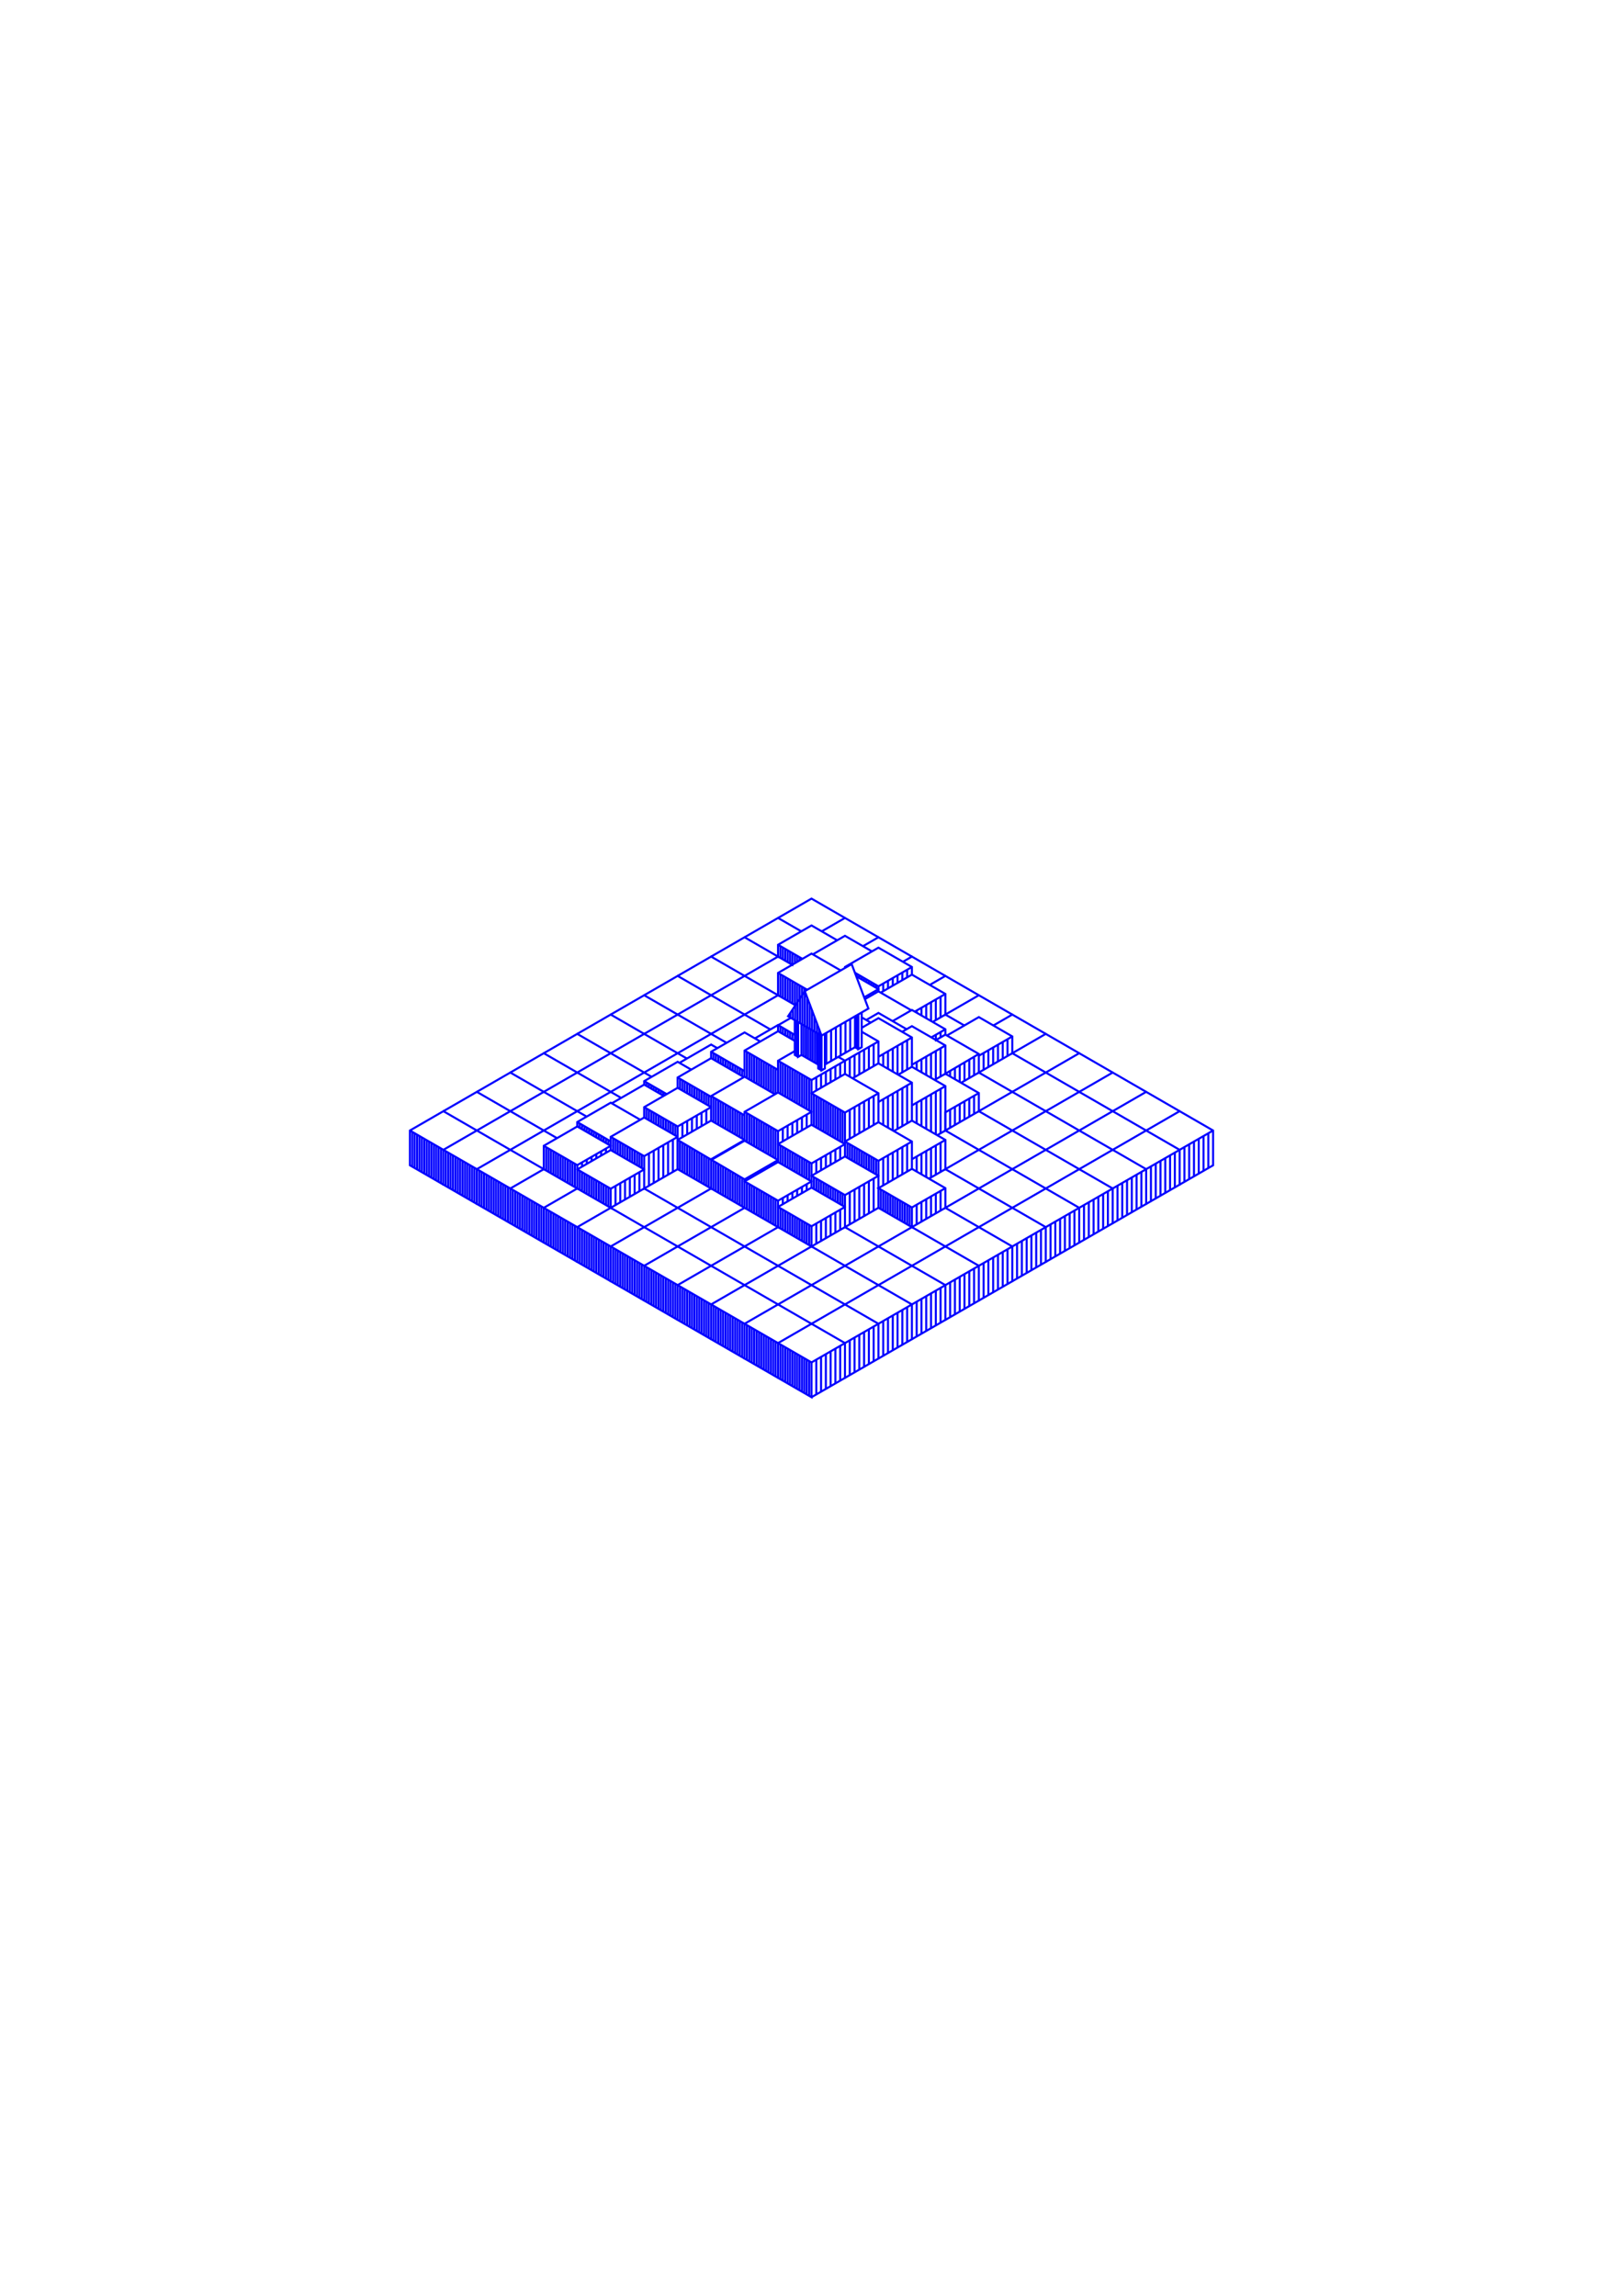 <?xml version="1.0" encoding="utf-8" ?>
<svg xmlns="http://www.w3.org/2000/svg" xmlns:cc="http://creativecommons.org/ns#" xmlns:dc="http://purl.org/dc/elements/1.1/" xmlns:ev="http://www.w3.org/2001/xml-events" xmlns:inkscape="http://www.inkscape.org/namespaces/inkscape" xmlns:rdf="http://www.w3.org/1999/02/22-rdf-syntax-ns#" xmlns:sodipodi="http://sodipodi.sourceforge.net/DTD/sodipodi-0.dtd" xmlns:xlink="http://www.w3.org/1999/xlink" baseProfile="tiny" height="29.7cm" version="1.2" viewBox="0 0 793.701 1122.52" width="21.0cm">
  <defs/>
  <g fill="none" id="layer2" inkscape:groupmode="layer" inkscape:label="2" stroke="#00f" style="display:inline">
    <polyline points="380.485,448.819 396.85,439.37 413.216,448.819"/>
    <line x1="410.878" x2="410.878" y1="450.169" y2="450.169"/>
    <polyline points="409.414,459.749 396.85,452.495 380.485,461.944 380.485,467.716 364.119,458.268 347.753,467.716"/>
    <line x1="351.26" x2="351.26" y1="469.741" y2="469.741"/>
    <line x1="354.767" x2="354.767" y1="471.766" y2="471.766"/>
    <line x1="358.274" x2="358.274" y1="473.791" y2="473.791"/>
    <line x1="359.443" x2="359.443" y1="474.466" y2="474.466"/>
    <line x1="362.95" x2="362.95" y1="476.49" y2="476.49"/>
    <line x1="361.781" x2="361.781" y1="478.515" y2="478.515"/>
    <line x1="366.457" x2="366.457" y1="478.515" y2="478.515"/>
    <line x1="367.626" x2="367.626" y1="479.19" y2="479.19"/>
    <line x1="371.133" x2="371.133" y1="481.215" y2="481.215"/>
    <line x1="372.302" x2="372.302" y1="481.89" y2="481.89"/>
    <line x1="379.316" x2="379.316" y1="485.939" y2="485.939"/>
    <line x1="381.654" x2="381.654" y1="487.289" y2="476.384"/>
    <line x1="380.485" x2="394.75" y1="475.709" y2="483.945"/>
    <line x1="394.512" x2="394.512" y1="483.808" y2="484.082"/>
    <line x1="393.343" x2="393.343" y1="484.973" y2="483.133"/>
    <line x1="392.174" x2="392.174" y1="482.458" y2="486.728"/>
    <line x1="392.408" x2="392.408" y1="486.377" y2="500.955"/>
    <polyline points="391.941,500.685 391.941,515.803 400.124,520.528"/>
    <line x1="399.578" x2="399.422" y1="520.213" y2="500.146"/>
    <line x1="398.253" x2="398.253" y1="497.041" y2="504.33"/>
    <line x1="398.487" x2="398.487" y1="504.465" y2="519.583"/>
    <line x1="397.396" x2="397.396" y1="518.953" y2="503.835"/>
    <line x1="397.084" x2="397.084" y1="503.655" y2="493.936"/>
    <line x1="395.915" x2="395.915" y1="490.832" y2="502.98"/>
    <line x1="396.305" x2="396.305" y1="503.205" y2="518.323"/>
    <line x1="395.214" x2="395.214" y1="517.693" y2="502.575"/>
    <line x1="394.746" x2="394.746" y1="502.305" y2="487.727"/>
    <line x1="391.239" x2="391.239" y1="488.132" y2="500.281"/>
    <polyline points="390.304,499.74 390.304,516.748 391.941,515.803"/>
    <line x1="393.032" x2="393.032" y1="516.433" y2="501.315"/>
    <polyline points="393.577,501.63 385.394,496.906 393.577,484.622 401.76,506.355 424.672,493.126 416.489,471.394 393.577,484.622 393.577,501.63 401.76,506.355 401.76,523.363 403.397,522.418 403.397,505.41"/>
    <line x1="404.098" x2="404.098" y1="505.005" y2="520.123"/>
    <line x1="403.397" x2="418.126" y1="520.528" y2="512.024"/>
    <line x1="418.944" x2="418.944" y1="512.496" y2="496.433"/>
    <polyline points="419.763,495.961 419.763,512.969 421.399,512.024 421.399,495.016"/>
    <line x1="421.399" x2="425.818" y1="497.441" y2="499.992"/>
    <polyline points="423.609,498.717 429.582,495.268 443.364,503.226"/>
    <polyline points="441.155,504.501 445.948,501.734 462.314,511.183 462.314,524.985 478.68,515.323"/>
    <line x1="478.68" x2="495.045" y1="516.202" y2="506.754"/>
    <line x1="492.707" x2="492.707" y1="508.103" y2="516.311"/>
    <line x1="490.369" x2="490.369" y1="517.66" y2="509.453"/>
    <line x1="488.031" x2="488.031" y1="510.803" y2="519.01"/>
    <line x1="485.693" x2="485.693" y1="520.36" y2="512.153"/>
    <line x1="483.356" x2="483.356" y1="513.503" y2="521.71"/>
    <line x1="481.017" x2="481.017" y1="523.06" y2="514.852"/>
    <line x1="476.342" x2="476.342" y1="516.673" y2="525.759"/>
    <line x1="474.004" x2="474.004" y1="527.109" y2="518.023"/>
    <line x1="471.666" x2="471.666" y1="519.373" y2="528.459"/>
    <polyline points="469.998,529.422 478.68,524.409 495.045,533.858 478.68,524.409"/>
    <line x1="485.693" x2="485.693" y1="528.459" y2="528.459"/>
    <polyline points="478.68,534.434 462.314,543.882 462.314,552.756"/>
    <line x1="464.652" x2="464.652" y1="551.406" y2="542.533"/>
    <line x1="466.99" x2="466.99" y1="541.183" y2="550.056"/>
    <line x1="469.328" x2="469.328" y1="548.706" y2="539.833"/>
    <line x1="471.666" x2="471.666" y1="538.483" y2="547.357"/>
    <line x1="474.004" x2="474.004" y1="546.007" y2="537.133"/>
    <line x1="476.342" x2="476.342" y1="535.783" y2="544.657"/>
    <polyline points="478.68,543.307 495.045,552.756 478.68,543.307 462.314,552.756 462.314,531.042 445.948,521.593 439.22,525.478"/>
    <line x1="438.934" x2="438.934" y1="525.313" y2="511.317"/>
    <line x1="436.596" x2="436.596" y1="512.667" y2="523.963"/>
    <line x1="434.258" x2="434.258" y1="522.613" y2="514.017"/>
    <line x1="431.92" x2="431.92" y1="515.367" y2="521.263"/>
    <polyline points="429.582,519.913 429.582,509.189 421.399,504.465"/>
    <polyline points="421.399,502.544 429.582,497.819 445.948,507.268 445.948,521.593"/>
    <line x1="445.948" x2="462.314" y1="520.632" y2="511.183"/>
    <line x1="459.976" x2="459.976" y1="512.533" y2="526.335"/>
    <line x1="457.638" x2="457.638" y1="527.684" y2="513.883"/>
    <line x1="455.3" x2="455.3" y1="515.232" y2="526.993"/>
    <polyline points="457.068,528.013 462.314,524.985 478.68,534.434 478.68,543.307 495.045,533.858 511.411,543.307 527.777,533.858 544.143,543.307 560.509,533.858 576.875,543.307"/>
    <line x1="562.847" x2="562.847" y1="551.406" y2="551.406"/>
    <line x1="551.157" x2="551.157" y1="558.155" y2="558.155"/>
    <line x1="541.805" x2="541.805" y1="560.855" y2="560.855"/>
    <line x1="538.298" x2="538.298" y1="558.83" y2="558.83"/>
    <line x1="553.495" x2="553.495" y1="567.604" y2="567.604"/>
    <line x1="555.833" x2="555.833" y1="574.353" y2="591.361"/>
    <line x1="558.171" x2="558.171" y1="590.011" y2="573.003"/>
    <line x1="562.847" x2="562.847" y1="570.304" y2="587.312"/>
    <polyline points="560.509,588.661 576.875,579.213 576.875,562.205 560.509,552.756 544.143,562.205 527.777,552.756 511.411,562.205 495.045,552.756 478.68,562.205 462.314,552.756 458.329,555.057"/>
    <line x1="457.638" x2="457.638" y1="554.657" y2="533.742"/>
    <line x1="455.3" x2="455.3" y1="535.092" y2="553.308"/>
    <line x1="452.962" x2="452.962" y1="551.958" y2="536.441"/>
    <line x1="450.624" x2="450.624" y1="537.791" y2="550.608"/>
    <line x1="448.286" x2="448.286" y1="549.258" y2="539.141"/>
    <line x1="445.948" x2="462.314" y1="540.491" y2="531.042"/>
    <line x1="459.976" x2="459.976" y1="532.392" y2="554.106"/>
    <line x1="462.314" x2="445.948" y1="557.357" y2="566.806"/>
    <line x1="448.286" x2="448.286" y1="565.456" y2="572.837"/>
    <line x1="450.624" x2="450.624" y1="574.186" y2="564.106"/>
    <line x1="452.962" x2="452.962" y1="562.756" y2="575.536"/>
    <polyline points="454.275,576.295 462.314,571.654 478.68,581.102 495.045,571.654 511.411,581.102 527.777,571.654 544.143,581.102 544.143,598.11 527.777,607.559"/>
    <line x1="530.115" x2="530.115" y1="606.209" y2="589.201"/>
    <line x1="532.453" x2="532.453" y1="587.851" y2="604.859"/>
    <line x1="534.791" x2="534.791" y1="603.51" y2="586.502"/>
    <line x1="537.129" x2="537.129" y1="585.152" y2="602.16"/>
    <line x1="539.467" x2="539.467" y1="600.81" y2="583.802"/>
    <line x1="541.805" x2="541.805" y1="582.452" y2="599.46"/>
    <polyline points="544.143,598.11 560.509,588.661 560.509,571.654 544.143,562.205 527.777,571.654 511.411,562.205 495.045,571.654 478.68,562.205 462.314,571.654 462.314,557.357 445.948,547.908 437.089,553.023"/>
    <line x1="436.596" x2="436.596" y1="552.738" y2="534.761"/>
    <line x1="438.934" x2="438.934" y1="533.412" y2="551.958"/>
    <line x1="441.272" x2="441.272" y1="550.608" y2="532.062"/>
    <line x1="443.61" x2="443.61" y1="530.712" y2="549.258"/>
    <polyline points="445.948,547.908 445.948,529.362 429.582,519.913 416.915,527.227"/>
    <line x1="417.892" x2="417.892" y1="526.663" y2="515.938"/>
    <line x1="420.23" x2="420.23" y1="514.589" y2="525.313"/>
    <line x1="422.568" x2="422.568" y1="523.963" y2="513.239"/>
    <line x1="424.906" x2="424.906" y1="511.889" y2="522.613"/>
    <line x1="427.244" x2="427.244" y1="521.263" y2="510.539"/>
    <polyline points="429.582,509.189 396.85,528.087 380.485,518.638"/>
    <line x1="381.654" x2="381.654" y1="519.313" y2="534.843"/>
    <polyline points="380.485,534.168 380.485,518.638 388.668,513.914"/>
    <line x1="389.486" x2="389.486" y1="516.276" y2="499.268"/>
    <line x1="390.07" x2="390.07" y1="499.606" y2="489.887"/>
    <line x1="389.837" x2="389.837" y1="490.238" y2="481.108"/>
    <line x1="391.005" x2="391.005" y1="481.783" y2="488.483"/>
    <line x1="388.668" x2="388.668" y1="491.339" y2="480.433"/>
    <line x1="387.498" x2="387.498" y1="479.758" y2="490.664"/>
    <line x1="386.329" x2="386.329" y1="489.989" y2="479.083"/>
    <line x1="385.161" x2="385.161" y1="478.409" y2="489.314"/>
    <line x1="383.991" x2="383.991" y1="488.639" y2="477.734"/>
    <line x1="382.822" x2="382.822" y1="477.059" y2="487.964"/>
    <line x1="387.732" x2="387.732" y1="493.396" y2="498.256"/>
    <polyline points="388.668,498.796 388.668,515.803 390.304,516.748"/>
    <line x1="394.123" x2="394.123" y1="517.063" y2="501.945"/>
    <polyline points="388.901,498.931 388.982,491.52 380.485,486.614 364.119,496.063 347.753,486.614 331.387,496.063 315.021,486.614 298.655,496.063"/>
    <line x1="300.993" x2="300.993" y1="497.413" y2="497.413"/>
    <line x1="302.162" x2="302.162" y1="498.088" y2="498.088"/>
    <line x1="306.838" x2="306.838" y1="500.787" y2="500.787"/>
    <line x1="313.852" x2="313.852" y1="504.837" y2="504.837"/>
    <line x1="319.697" x2="319.697" y1="508.212" y2="508.212"/>
    <line x1="322.035" x2="322.035" y1="509.561" y2="509.561"/>
    <line x1="326.711" x2="326.711" y1="512.261" y2="512.261"/>
    <line x1="330.218" x2="330.218" y1="514.286" y2="514.286"/>
    <line x1="329.049" x2="329.049" y1="516.311" y2="516.311"/>
    <polyline points="332.268,519.671 347.753,510.731 350.802,512.491"/>
    <line x1="348.922" x2="348.922" y1="514.927" y2="518.065"/>
    <polyline points="347.753,517.39 347.753,514.252 364.119,504.803 371.793,509.234"/>
    <polyline points="369.166,507.717 380.485,501.183 388.668,506.018"/>
    <line x1="387.498" x2="387.498" y1="505.343" y2="508.265"/>
    <polyline points="388.668,508.94 380.485,504.216 364.119,513.664 364.119,526.358"/>
    <polyline points="363.793,526.65 347.753,517.39 331.387,526.839 331.387,531.884"/>
    <line x1="332.556" x2="332.556" y1="532.559" y2="527.514"/>
    <line x1="333.725" x2="333.725" y1="528.188" y2="533.234"/>
    <line x1="334.894" x2="334.894" y1="533.909" y2="528.863"/>
    <line x1="336.063" x2="336.063" y1="529.538" y2="534.584"/>
    <line x1="337.232" x2="337.232" y1="535.259" y2="530.213"/>
    <line x1="338.401" x2="338.401" y1="530.888" y2="535.934"/>
    <line x1="339.57" x2="339.57" y1="536.609" y2="531.563"/>
    <line x1="340.739" x2="340.739" y1="532.238" y2="537.283"/>
    <line x1="341.908" x2="341.908" y1="537.958" y2="532.913"/>
    <line x1="343.077" x2="343.077" y1="533.588" y2="538.633"/>
    <line x1="344.246" x2="344.246" y1="539.308" y2="534.263"/>
    <line x1="345.415" x2="345.415" y1="534.938" y2="539.983"/>
    <line x1="346.584" x2="346.584" y1="540.658" y2="535.613"/>
    <polyline points="347.753,535.911 364.119,545.36 364.119,557.354 364.119,543.616 380.485,534.168 396.85,543.616 396.85,549.948"/>
    <line x1="398.019" x2="398.019" y1="550.623" y2="535.215"/>
    <line x1="399.188" x2="399.188" y1="535.89" y2="551.298"/>
    <line x1="400.357" x2="400.357" y1="551.973" y2="536.565"/>
    <line x1="401.526" x2="401.526" y1="537.24" y2="552.648"/>
    <line x1="402.695" x2="402.695" y1="553.323" y2="537.915"/>
    <line x1="403.864" x2="403.864" y1="538.59" y2="553.998"/>
    <line x1="405.033" x2="405.033" y1="554.673" y2="539.265"/>
    <line x1="406.202" x2="406.202" y1="539.94" y2="555.347"/>
    <line x1="407.371" x2="407.371" y1="556.022" y2="540.615"/>
    <line x1="408.54" x2="408.54" y1="541.29" y2="556.697"/>
    <line x1="409.709" x2="409.709" y1="557.372" y2="541.965"/>
    <line x1="410.878" x2="410.878" y1="542.639" y2="558.047"/>
    <line x1="412.047" x2="412.047" y1="558.722" y2="543.314"/>
    <polyline points="413.216,543.989 413.216,558.137 429.582,567.586 445.948,558.137"/>
    <line x1="443.61" x2="443.61" y1="559.487" y2="572.837"/>
    <line x1="441.272" x2="441.272" y1="574.186" y2="560.837"/>
    <line x1="438.934" x2="438.934" y1="562.187" y2="575.536"/>
    <line x1="436.596" x2="436.596" y1="576.886" y2="563.537"/>
    <line x1="434.258" x2="434.258" y1="564.886" y2="578.236"/>
    <line x1="431.92" x2="431.92" y1="579.586" y2="566.236"/>
    <polyline points="429.582,567.586 429.582,574.887 413.216,584.336 396.85,574.887 396.85,568.846"/>
    <line x1="395.681" x2="395.681" y1="568.171" y2="576.958"/>
    <line x1="394.512" x2="394.512" y1="576.283" y2="567.496"/>
    <line x1="393.343" x2="393.343" y1="566.821" y2="575.608"/>
    <line x1="392.174" x2="392.174" y1="574.933" y2="566.146"/>
    <line x1="391.005" x2="391.005" y1="565.471" y2="574.258"/>
    <line x1="389.837" x2="389.837" y1="573.583" y2="564.796"/>
    <line x1="388.668" x2="388.668" y1="564.121" y2="572.908"/>
    <line x1="387.498" x2="387.498" y1="572.233" y2="563.446"/>
    <line x1="386.329" x2="386.329" y1="562.771" y2="571.558"/>
    <line x1="385.161" x2="385.161" y1="570.883" y2="562.097"/>
    <line x1="383.991" x2="383.991" y1="561.422" y2="570.208"/>
    <line x1="382.822" x2="382.822" y1="569.534" y2="560.747"/>
    <line x1="381.654" x2="381.654" y1="560.072" y2="568.859"/>
    <polyline points="380.485,568.184 380.485,567.194 364.119,557.745 347.753,567.194 347.753,581.102 331.387,571.654 315.021,581.102 315.021,571.77 298.655,562.321 282.29,571.77 282.29,581.102 265.924,571.654 249.558,581.102 249.558,598.11 265.924,607.559"/>
    <line x1="264.755" x2="264.755" y1="606.884" y2="589.876"/>
    <line x1="263.586" x2="263.586" y1="589.201" y2="606.209"/>
    <line x1="262.417" x2="262.417" y1="605.534" y2="588.526"/>
    <line x1="261.248" x2="261.248" y1="587.851" y2="604.859"/>
    <line x1="260.079" x2="260.079" y1="604.184" y2="587.177"/>
    <line x1="258.91" x2="258.91" y1="586.502" y2="603.51"/>
    <line x1="257.741" x2="257.741" y1="602.835" y2="585.827"/>
    <line x1="256.572" x2="256.572" y1="585.152" y2="602.16"/>
    <line x1="255.403" x2="255.403" y1="601.485" y2="584.477"/>
    <line x1="254.234" x2="254.234" y1="583.802" y2="600.81"/>
    <line x1="253.065" x2="253.065" y1="600.135" y2="583.127"/>
    <line x1="251.896" x2="251.896" y1="582.452" y2="599.46"/>
    <line x1="250.727" x2="250.727" y1="598.785" y2="581.777"/>
    <line x1="251.896" x2="251.896" y1="579.753" y2="579.753"/>
    <line x1="248.389" x2="248.389" y1="580.427" y2="597.435"/>
    <polyline points="249.558,598.11 233.192,588.661 233.192,571.654 249.558,562.205 265.924,571.654 265.924,560.233 282.29,550.784 298.655,560.233 298.655,562.321"/>
    <line x1="299.824" x2="299.824" y1="562.996" y2="556.523"/>
    <line x1="300.993" x2="300.993" y1="557.198" y2="563.671"/>
    <line x1="302.162" x2="302.162" y1="564.346" y2="557.873"/>
    <line x1="303.331" x2="303.331" y1="558.548" y2="565.021"/>
    <line x1="304.5" x2="304.5" y1="565.696" y2="559.223"/>
    <line x1="305.669" x2="305.669" y1="559.898" y2="566.371"/>
    <line x1="306.838" x2="306.838" y1="567.045" y2="560.573"/>
    <line x1="308.007" x2="308.007" y1="561.247" y2="567.72"/>
    <line x1="309.176" x2="309.176" y1="568.395" y2="561.922"/>
    <line x1="310.345" x2="310.345" y1="562.597" y2="569.07"/>
    <line x1="311.514" x2="311.514" y1="569.745" y2="563.272"/>
    <line x1="312.683" x2="312.683" y1="563.947" y2="570.42"/>
    <line x1="313.852" x2="313.852" y1="571.095" y2="564.622"/>
    <line x1="315.021" x2="331.387" y1="565.297" y2="555.848"/>
    <line x1="330.218" x2="330.218" y1="555.173" y2="550.107"/>
    <line x1="329.049" x2="329.049" y1="549.432" y2="554.498"/>
    <line x1="327.88" x2="327.88" y1="553.823" y2="548.757"/>
    <line x1="326.711" x2="326.711" y1="548.082" y2="553.149"/>
    <line x1="325.542" x2="325.542" y1="552.474" y2="547.407"/>
    <line x1="324.373" x2="324.373" y1="546.732" y2="551.799"/>
    <line x1="323.204" x2="323.204" y1="551.124" y2="546.057"/>
    <line x1="322.035" x2="322.035" y1="545.382" y2="550.449"/>
    <line x1="320.866" x2="320.866" y1="549.774" y2="544.707"/>
    <line x1="319.697" x2="319.697" y1="544.033" y2="549.099"/>
    <line x1="318.528" x2="318.528" y1="548.424" y2="543.358"/>
    <line x1="317.359" x2="317.359" y1="542.683" y2="547.749"/>
    <line x1="316.19" x2="316.19" y1="547.074" y2="542.008"/>
    <line x1="315.021" x2="331.387" y1="541.333" y2="550.782"/>
    <line x1="333.725" x2="333.725" y1="549.432" y2="556.004"/>
    <line x1="332.556" x2="332.556" y1="558.029" y2="572.328"/>
    <polyline points="331.387,571.654 331.387,557.354 347.753,547.905 364.119,557.354 364.119,557.745"/>
    <line x1="364.119" x2="347.753" y1="557.354" y2="566.802"/>
    <line x1="346.584" x2="346.584" y1="566.128" y2="580.427"/>
    <line x1="345.415" x2="345.415" y1="579.753" y2="565.453"/>
    <line x1="344.246" x2="344.246" y1="564.778" y2="579.078"/>
    <line x1="343.077" x2="343.077" y1="578.403" y2="564.103"/>
    <line x1="341.908" x2="341.908" y1="563.428" y2="577.728"/>
    <line x1="340.739" x2="340.739" y1="577.053" y2="562.753"/>
    <line x1="339.57" x2="339.57" y1="562.078" y2="576.378"/>
    <line x1="338.401" x2="338.401" y1="575.703" y2="561.403"/>
    <line x1="337.232" x2="337.232" y1="560.728" y2="575.028"/>
    <line x1="336.063" x2="336.063" y1="574.353" y2="560.053"/>
    <line x1="334.894" x2="334.894" y1="559.378" y2="573.678"/>
    <line x1="333.725" x2="333.725" y1="573.003" y2="558.703"/>
    <polyline points="331.387,557.354 364.119,576.643 380.485,567.194 380.485,559.397 396.85,549.948 413.216,559.397 413.216,565.438"/>
    <line x1="414.385" x2="414.385" y1="566.113" y2="558.812"/>
    <line x1="415.554" x2="415.554" y1="559.487" y2="566.788"/>
    <line x1="416.723" x2="416.723" y1="567.463" y2="560.162"/>
    <line x1="417.892" x2="417.892" y1="560.837" y2="568.138"/>
    <line x1="419.061" x2="419.061" y1="568.812" y2="561.512"/>
    <line x1="420.23" x2="420.23" y1="562.187" y2="569.487"/>
    <line x1="421.399" x2="421.399" y1="570.162" y2="562.862"/>
    <line x1="422.568" x2="422.568" y1="563.537" y2="570.837"/>
    <line x1="423.737" x2="423.737" y1="571.512" y2="564.212"/>
    <line x1="424.906" x2="424.906" y1="564.886" y2="572.187"/>
    <line x1="426.075" x2="426.075" y1="572.862" y2="565.561"/>
    <line x1="427.244" x2="427.244" y1="566.236" y2="573.537"/>
    <line x1="428.413" x2="428.413" y1="574.212" y2="566.911"/>
    <line x1="427.244" x2="427.244" y1="576.236" y2="591.901"/>
    <line x1="424.906" x2="424.906" y1="593.251" y2="577.586"/>
    <line x1="422.568" x2="422.568" y1="578.936" y2="594.601"/>
    <line x1="420.23" x2="420.23" y1="595.951" y2="580.286"/>
    <line x1="417.892" x2="417.892" y1="581.636" y2="597.3"/>
    <line x1="415.554" x2="415.554" y1="598.65" y2="582.986"/>
    <polyline points="413.216,584.336 413.216,590.123 396.85,599.572 380.485,590.123 380.485,587.081"/>
    <line x1="379.316" x2="379.316" y1="586.406" y2="599.325"/>
    <line x1="378.147" x2="378.147" y1="598.65" y2="585.731"/>
    <line x1="376.978" x2="376.978" y1="585.057" y2="597.975"/>
    <line x1="375.809" x2="375.809" y1="597.3" y2="584.382"/>
    <line x1="374.64" x2="374.64" y1="583.707" y2="596.625"/>
    <line x1="373.471" x2="373.471" y1="595.951" y2="583.032"/>
    <line x1="372.302" x2="372.302" y1="582.357" y2="595.276"/>
    <line x1="371.133" x2="371.133" y1="594.601" y2="581.682"/>
    <line x1="369.964" x2="369.964" y1="581.007" y2="593.926"/>
    <line x1="368.795" x2="368.795" y1="593.251" y2="580.332"/>
    <line x1="367.626" x2="367.626" y1="579.657" y2="592.576"/>
    <line x1="366.457" x2="366.457" y1="591.901" y2="578.982"/>
    <line x1="365.288" x2="365.288" y1="578.307" y2="591.226"/>
    <line x1="362.95" x2="362.95" y1="589.876" y2="575.968"/>
    <line x1="361.781" x2="361.781" y1="575.293" y2="589.201"/>
    <line x1="360.612" x2="360.612" y1="588.526" y2="574.618"/>
    <line x1="359.443" x2="359.443" y1="573.943" y2="587.851"/>
    <line x1="358.274" x2="358.274" y1="587.177" y2="573.268"/>
    <line x1="357.105" x2="357.105" y1="572.593" y2="586.502"/>
    <line x1="355.936" x2="355.936" y1="585.827" y2="571.919"/>
    <line x1="354.767" x2="354.767" y1="571.244" y2="585.152"/>
    <line x1="353.598" x2="353.598" y1="584.477" y2="570.569"/>
    <line x1="352.429" x2="352.429" y1="569.894" y2="583.802"/>
    <line x1="351.26" x2="351.26" y1="583.127" y2="569.219"/>
    <line x1="350.091" x2="350.091" y1="568.544" y2="582.452"/>
    <line x1="348.922" x2="348.922" y1="581.777" y2="567.869"/>
    <line x1="350.091" x2="350.091" y1="565.844" y2="565.453"/>
    <line x1="352.429" x2="352.429" y1="564.495" y2="564.103"/>
    <line x1="354.767" x2="354.767" y1="563.145" y2="562.753"/>
    <line x1="357.105" x2="357.105" y1="561.795" y2="561.403"/>
    <line x1="359.443" x2="359.443" y1="560.445" y2="560.053"/>
    <line x1="361.781" x2="361.781" y1="559.095" y2="558.703"/>
    <line x1="362.95" x2="362.95" y1="556.679" y2="544.685"/>
    <line x1="361.781" x2="361.781" y1="544.01" y2="556.004"/>
    <line x1="360.612" x2="360.612" y1="555.329" y2="543.335"/>
    <line x1="359.443" x2="359.443" y1="542.66" y2="554.654"/>
    <line x1="358.274" x2="358.274" y1="553.979" y2="541.985"/>
    <line x1="357.105" x2="357.105" y1="541.31" y2="553.304"/>
    <line x1="355.936" x2="355.936" y1="552.629" y2="540.635"/>
    <line x1="354.767" x2="354.767" y1="539.96" y2="551.954"/>
    <line x1="353.598" x2="353.598" y1="551.279" y2="539.285"/>
    <line x1="352.429" x2="352.429" y1="538.611" y2="550.605"/>
    <line x1="351.26" x2="351.26" y1="549.93" y2="537.936"/>
    <line x1="350.091" x2="350.091" y1="537.261" y2="549.255"/>
    <line x1="348.922" x2="348.922" y1="548.58" y2="536.586"/>
    <polyline points="347.753,541.333 331.387,550.782 331.387,571.654 331.387,555.848 315.021,546.399 298.655,555.848 298.655,560.233 282.29,569.682 265.924,560.233"/>
    <line x1="267.093" x2="267.093" y1="560.908" y2="572.328"/>
    <line x1="268.262" x2="268.262" y1="573.003" y2="561.583"/>
    <line x1="269.431" x2="269.431" y1="562.258" y2="573.678"/>
    <line x1="270.6" x2="270.6" y1="574.353" y2="562.933"/>
    <line x1="271.769" x2="271.769" y1="563.607" y2="575.028"/>
    <line x1="272.938" x2="272.938" y1="575.703" y2="564.282"/>
    <line x1="274.107" x2="274.107" y1="564.957" y2="576.378"/>
    <line x1="275.276" x2="275.276" y1="577.053" y2="565.632"/>
    <line x1="276.445" x2="276.445" y1="566.307" y2="577.728"/>
    <line x1="277.614" x2="277.614" y1="578.403" y2="566.982"/>
    <line x1="278.783" x2="278.783" y1="567.657" y2="579.078"/>
    <line x1="279.952" x2="279.952" y1="579.753" y2="568.332"/>
    <line x1="281.121" x2="281.121" y1="569.007" y2="580.427"/>
    <line x1="283.459" x2="283.459" y1="581.777" y2="572.445"/>
    <line x1="284.627" x2="284.627" y1="573.12" y2="582.452"/>
    <line x1="285.796" x2="285.796" y1="583.127" y2="573.795"/>
    <line x1="286.966" x2="286.966" y1="574.47" y2="583.802"/>
    <line x1="288.135" x2="288.135" y1="584.477" y2="575.144"/>
    <line x1="289.303" x2="289.303" y1="575.819" y2="585.152"/>
    <line x1="290.473" x2="290.473" y1="585.827" y2="576.494"/>
    <line x1="291.642" x2="291.642" y1="577.169" y2="586.502"/>
    <line x1="292.81" x2="292.81" y1="587.177" y2="577.844"/>
    <line x1="293.979" x2="293.979" y1="578.519" y2="587.851"/>
    <line x1="295.148" x2="295.148" y1="588.526" y2="579.194"/>
    <line x1="296.317" x2="296.317" y1="579.869" y2="589.201"/>
    <line x1="297.486" x2="297.486" y1="589.876" y2="580.544"/>
    <polyline points="298.655,581.219 298.655,590.551 282.29,581.102 265.924,590.551 265.924,607.559 282.29,617.008"/>
    <line x1="283.459" x2="283.459" y1="617.683" y2="600.675"/>
    <line x1="284.627" x2="284.627" y1="601.35" y2="618.358"/>
    <line x1="285.796" x2="285.796" y1="619.033" y2="602.025"/>
    <line x1="286.966" x2="286.966" y1="602.7" y2="619.707"/>
    <line x1="288.135" x2="288.135" y1="620.383" y2="603.375"/>
    <line x1="289.303" x2="289.303" y1="604.049" y2="621.057"/>
    <line x1="290.473" x2="290.473" y1="621.732" y2="604.724"/>
    <line x1="291.642" x2="291.642" y1="605.399" y2="622.407"/>
    <line x1="292.81" x2="292.81" y1="623.082" y2="606.074"/>
    <line x1="293.979" x2="293.979" y1="606.749" y2="623.757"/>
    <line x1="295.148" x2="295.148" y1="624.432" y2="607.424"/>
    <line x1="296.317" x2="296.317" y1="608.099" y2="625.107"/>
    <line x1="297.486" x2="297.486" y1="625.782" y2="608.774"/>
    <line x1="299.824" x2="299.824" y1="610.124" y2="627.132"/>
    <polyline points="298.655,626.457 282.29,617.008 282.29,600.0 298.655,590.551 315.021,600.0 331.387,590.551 347.753,600.0 364.119,590.551 380.485,600.0 380.485,590.123 396.85,580.674 413.216,590.123 413.216,600.0 429.582,590.551 445.948,600.0 445.948,590.384"/>
    <line x1="444.779" x2="444.779" y1="589.71" y2="599.325"/>
    <line x1="443.61" x2="443.61" y1="598.65" y2="589.035"/>
    <line x1="442.441" x2="442.441" y1="588.36" y2="597.975"/>
    <line x1="441.272" x2="441.272" y1="597.3" y2="587.685"/>
    <line x1="440.103" x2="440.103" y1="587.01" y2="596.625"/>
    <line x1="438.934" x2="438.934" y1="595.951" y2="586.335"/>
    <line x1="437.765" x2="437.765" y1="585.66" y2="595.276"/>
    <line x1="436.596" x2="436.596" y1="594.601" y2="584.985"/>
    <line x1="435.427" x2="435.427" y1="584.31" y2="593.926"/>
    <line x1="434.258" x2="434.258" y1="593.251" y2="583.635"/>
    <line x1="433.089" x2="433.089" y1="582.96" y2="592.576"/>
    <line x1="431.92" x2="431.92" y1="591.901" y2="582.285"/>
    <line x1="430.751" x2="430.751" y1="581.611" y2="591.226"/>
    <polyline points="429.582,590.551 429.582,574.887 413.216,565.438 396.85,574.887 396.85,577.633 380.485,587.081 364.119,577.633 364.119,576.643"/>
    <line x1="366.457" x2="366.457" y1="576.283" y2="575.293"/>
    <line x1="368.795" x2="368.795" y1="574.933" y2="573.943"/>
    <line x1="371.133" x2="371.133" y1="573.583" y2="572.593"/>
    <line x1="373.471" x2="373.471" y1="572.233" y2="571.244"/>
    <line x1="375.809" x2="375.809" y1="570.883" y2="569.894"/>
    <line x1="378.147" x2="378.147" y1="569.534" y2="568.544"/>
    <line x1="379.316" x2="379.316" y1="566.519" y2="552.39"/>
    <polyline points="380.485,553.065 380.485,559.397 396.85,568.846 413.216,559.397 413.216,558.137 429.582,548.688 445.948,558.137 445.948,571.487"/>
    <line x1="455.3" x2="455.3" y1="575.703" y2="561.407"/>
    <line x1="457.638" x2="457.638" y1="560.057" y2="574.353"/>
    <line x1="459.976" x2="459.976" y1="573.003" y2="558.707"/>
    <polyline points="462.314,580.936 445.948,590.384 429.582,580.936 445.948,571.487 462.314,580.936 462.314,590.551 478.68,581.102 495.045,590.551 511.411,581.102 527.777,590.551 527.777,607.559 511.411,617.008"/>
    <line x1="509.073" x2="509.073" y1="618.358" y2="601.35"/>
    <line x1="509.073" x2="509.073" y1="598.65" y2="598.65"/>
    <line x1="505.566" x2="505.566" y1="596.625" y2="596.625"/>
    <line x1="502.059" x2="502.059" y1="594.601" y2="594.601"/>
    <line x1="499.721" x2="499.721" y1="593.251" y2="593.251"/>
    <line x1="497.383" x2="497.383" y1="591.901" y2="591.901"/>
    <line x1="496.214" x2="496.214" y1="591.226" y2="591.226"/>
    <line x1="493.876" x2="493.876" y1="589.876" y2="589.876"/>
    <line x1="490.369" x2="490.369" y1="587.851" y2="587.851"/>
    <line x1="489.2" x2="489.2" y1="587.177" y2="587.177"/>
    <line x1="490.369" x2="490.369" y1="593.251" y2="593.251"/>
    <line x1="488.031" x2="488.031" y1="594.601" y2="594.601"/>
    <line x1="481.017" x2="481.017" y1="598.65" y2="598.65"/>
    <line x1="479.849" x2="479.849" y1="600.675" y2="600.675"/>
    <line x1="481.017" x2="481.017" y1="601.35" y2="601.35"/>
    <line x1="476.342" x2="476.342" y1="601.35" y2="601.35"/>
    <line x1="476.342" x2="476.342" y1="598.65" y2="598.65"/>
    <line x1="472.835" x2="472.835" y1="596.625" y2="596.625"/>
    <line x1="469.328" x2="469.328" y1="594.601" y2="594.601"/>
    <line x1="466.99" x2="466.99" y1="593.251" y2="593.251"/>
    <line x1="459.976" x2="459.976" y1="591.901" y2="582.285"/>
    <line x1="457.638" x2="457.638" y1="583.635" y2="593.251"/>
    <line x1="455.3" x2="455.3" y1="594.601" y2="584.985"/>
    <line x1="452.962" x2="452.962" y1="586.335" y2="595.951"/>
    <line x1="450.624" x2="450.624" y1="597.3" y2="587.685"/>
    <line x1="448.286" x2="448.286" y1="589.035" y2="598.65"/>
    <line x1="448.286" x2="448.286" y1="601.35" y2="601.35"/>
    <polyline points="445.948,600.0 462.314,590.551 478.68,600.0 495.045,590.551 511.411,600.0 511.411,617.008 495.045,626.457"/>
    <line x1="492.707" x2="492.707" y1="627.807" y2="610.799"/>
    <line x1="493.876" x2="493.876" y1="608.774" y2="608.774"/>
    <line x1="497.383" x2="497.383" y1="608.099" y2="625.107"/>
    <line x1="499.721" x2="499.721" y1="623.757" y2="606.749"/>
    <line x1="502.059" x2="502.059" y1="605.399" y2="622.407"/>
    <line x1="504.397" x2="504.397" y1="621.057" y2="604.049"/>
    <line x1="506.735" x2="506.735" y1="602.7" y2="619.707"/>
    <line x1="513.749" x2="513.749" y1="615.658" y2="598.65"/>
    <line x1="516.087" x2="516.087" y1="597.3" y2="614.308"/>
    <line x1="518.425" x2="518.425" y1="612.958" y2="595.951"/>
    <line x1="520.763" x2="520.763" y1="594.601" y2="611.609"/>
    <line x1="523.101" x2="523.101" y1="610.259" y2="593.251"/>
    <line x1="525.439" x2="525.439" y1="591.901" y2="608.909"/>
    <line x1="526.608" x2="526.608" y1="589.876" y2="589.876"/>
    <line x1="521.932" x2="521.932" y1="587.177" y2="587.177"/>
    <line x1="513.749" x2="513.749" y1="579.753" y2="579.753"/>
    <line x1="504.397" x2="504.397" y1="585.152" y2="585.152"/>
    <line x1="490.369" x2="490.369" y1="606.749" y2="606.749"/>
    <line x1="489.2" x2="489.2" y1="606.074" y2="606.074"/>
    <line x1="488.031" x2="488.031" y1="605.399" y2="605.399"/>
    <line x1="486.863" x2="486.863" y1="604.724" y2="604.724"/>
    <line x1="490.369" x2="490.369" y1="612.149" y2="629.156"/>
    <line x1="488.031" x2="488.031" y1="630.506" y2="613.498"/>
    <line x1="485.693" x2="485.693" y1="614.848" y2="631.856"/>
    <line x1="483.356" x2="483.356" y1="633.206" y2="616.198"/>
    <line x1="481.017" x2="481.017" y1="617.548" y2="634.556"/>
    <polyline points="478.68,635.905 495.045,626.457 495.045,609.449 478.68,600.0 462.314,609.449 445.948,600.0 429.582,609.449 413.216,600.0 396.85,609.449"/>
    <line x1="395.681" x2="395.681" y1="608.774" y2="598.897"/>
    <polyline points="396.85,599.572 396.85,609.449 380.485,600.0 364.119,609.449 347.753,600.0 331.387,609.449 315.021,600.0 298.655,609.449 298.655,626.457 315.021,635.905"/>
    <line x1="316.19" x2="316.19" y1="636.58" y2="619.573"/>
    <line x1="317.359" x2="317.359" y1="620.247" y2="637.255"/>
    <line x1="318.528" x2="318.528" y1="637.93" y2="620.922"/>
    <line x1="319.697" x2="319.697" y1="621.597" y2="638.605"/>
    <line x1="320.866" x2="320.866" y1="639.28" y2="622.272"/>
    <line x1="322.035" x2="322.035" y1="622.947" y2="639.955"/>
    <line x1="323.204" x2="323.204" y1="640.63" y2="623.622"/>
    <line x1="324.373" x2="324.373" y1="624.297" y2="641.305"/>
    <line x1="325.542" x2="325.542" y1="641.98" y2="624.972"/>
    <line x1="326.711" x2="326.711" y1="625.647" y2="642.655"/>
    <line x1="327.88" x2="327.88" y1="643.33" y2="626.322"/>
    <line x1="329.049" x2="329.049" y1="626.997" y2="644.005"/>
    <line x1="330.218" x2="330.218" y1="644.679" y2="627.672"/>
    <line x1="332.556" x2="332.556" y1="629.021" y2="646.029"/>
    <line x1="333.725" x2="333.725" y1="646.704" y2="629.696"/>
    <line x1="334.894" x2="334.894" y1="630.371" y2="647.379"/>
    <line x1="336.063" x2="336.063" y1="648.054" y2="631.046"/>
    <line x1="337.232" x2="337.232" y1="631.721" y2="648.729"/>
    <line x1="338.401" x2="338.401" y1="649.404" y2="632.396"/>
    <line x1="339.57" x2="339.57" y1="633.071" y2="650.079"/>
    <line x1="340.739" x2="340.739" y1="650.754" y2="633.746"/>
    <line x1="341.908" x2="341.908" y1="634.421" y2="651.429"/>
    <line x1="343.077" x2="343.077" y1="652.104" y2="635.096"/>
    <line x1="344.246" x2="344.246" y1="635.77" y2="652.778"/>
    <line x1="345.415" x2="345.415" y1="653.453" y2="636.445"/>
    <line x1="346.584" x2="346.584" y1="637.12" y2="654.128"/>
    <polyline points="347.753,654.803 331.387,645.354 331.387,628.346 347.753,618.898 364.119,628.346 380.485,618.898 396.85,628.346 413.216,618.898 429.582,628.346 445.948,618.898 462.314,628.346 462.314,645.354 445.948,654.803"/>
    <line x1="448.286" x2="448.286" y1="653.453" y2="636.445"/>
    <line x1="450.624" x2="450.624" y1="635.096" y2="652.104"/>
    <line x1="452.962" x2="452.962" y1="650.754" y2="633.746"/>
    <line x1="455.3" x2="455.3" y1="632.396" y2="649.404"/>
    <line x1="457.638" x2="457.638" y1="648.054" y2="631.046"/>
    <line x1="459.976" x2="459.976" y1="629.696" y2="646.704"/>
    <polyline points="462.314,645.354 478.68,635.905 478.68,618.898 462.314,609.449 445.948,618.898 429.582,609.449 413.216,618.898 396.85,609.449 380.485,618.898 364.119,609.449 347.753,618.898 331.387,609.449 315.021,618.898 315.021,635.905 331.387,645.354"/>
    <line x1="348.922" x2="348.922" y1="638.47" y2="655.478"/>
    <line x1="350.091" x2="350.091" y1="656.153" y2="639.145"/>
    <line x1="351.26" x2="351.26" y1="639.82" y2="656.828"/>
    <line x1="352.429" x2="352.429" y1="657.503" y2="640.495"/>
    <line x1="353.598" x2="353.598" y1="641.17" y2="658.178"/>
    <line x1="354.767" x2="354.767" y1="658.853" y2="641.845"/>
    <line x1="355.936" x2="355.936" y1="642.52" y2="659.528"/>
    <line x1="357.105" x2="357.105" y1="660.202" y2="643.195"/>
    <line x1="358.274" x2="358.274" y1="643.87" y2="660.877"/>
    <line x1="359.443" x2="359.443" y1="661.552" y2="644.544"/>
    <line x1="360.612" x2="360.612" y1="645.219" y2="662.227"/>
    <line x1="361.781" x2="361.781" y1="662.902" y2="645.894"/>
    <line x1="362.95" x2="362.95" y1="646.569" y2="663.577"/>
    <polyline points="364.119,664.252 347.753,654.803 347.753,637.795 364.119,628.346 380.485,637.795 396.85,628.346 413.216,637.795 429.582,628.346 445.948,637.795 445.948,654.803 429.582,664.252"/>
    <line x1="431.92" x2="431.92" y1="662.902" y2="645.894"/>
    <line x1="434.258" x2="434.258" y1="644.544" y2="661.552"/>
    <line x1="436.596" x2="436.596" y1="660.202" y2="643.195"/>
    <line x1="438.934" x2="438.934" y1="641.845" y2="658.853"/>
    <line x1="441.272" x2="441.272" y1="657.503" y2="640.495"/>
    <line x1="443.61" x2="443.61" y1="639.145" y2="656.153"/>
    <line x1="427.244" x2="427.244" y1="648.594" y2="665.602"/>
    <line x1="424.906" x2="424.906" y1="666.952" y2="649.944"/>
    <line x1="422.568" x2="422.568" y1="651.294" y2="668.302"/>
    <line x1="420.23" x2="420.23" y1="669.651" y2="652.643"/>
    <line x1="417.892" x2="417.892" y1="653.993" y2="671.001"/>
    <line x1="415.554" x2="415.554" y1="672.351" y2="655.343"/>
    <line x1="410.878" x2="410.878" y1="658.043" y2="675.051"/>
    <line x1="408.54" x2="408.54" y1="676.4" y2="659.393"/>
    <line x1="406.202" x2="406.202" y1="660.742" y2="677.75"/>
    <line x1="403.864" x2="403.864" y1="679.1" y2="662.092"/>
    <line x1="401.526" x2="401.526" y1="663.442" y2="680.45"/>
    <line x1="399.188" x2="399.188" y1="681.8" y2="664.792"/>
    <polyline points="396.85,666.142 396.85,683.15 380.485,673.701 380.485,656.693 396.85,647.244 413.216,656.693 413.216,673.701 396.85,683.15"/>
    <line x1="395.681" x2="395.681" y1="682.475" y2="665.467"/>
    <line x1="394.512" x2="394.512" y1="664.792" y2="681.8"/>
    <line x1="393.343" x2="393.343" y1="681.125" y2="664.117"/>
    <line x1="392.174" x2="392.174" y1="663.442" y2="680.45"/>
    <line x1="391.005" x2="391.005" y1="679.775" y2="662.767"/>
    <line x1="389.837" x2="389.837" y1="662.092" y2="679.1"/>
    <line x1="388.668" x2="388.668" y1="678.425" y2="661.417"/>
    <line x1="387.498" x2="387.498" y1="660.742" y2="677.75"/>
    <line x1="386.329" x2="386.329" y1="677.075" y2="660.067"/>
    <line x1="385.161" x2="385.161" y1="659.393" y2="676.4"/>
    <line x1="383.991" x2="383.991" y1="675.726" y2="658.718"/>
    <line x1="382.822" x2="382.822" y1="658.043" y2="675.051"/>
    <line x1="381.654" x2="381.654" y1="674.376" y2="657.368"/>
    <line x1="379.316" x2="379.316" y1="656.018" y2="673.026"/>
    <polyline points="380.485,673.701 364.119,664.252 364.119,647.244 380.485,637.795 396.85,647.244 413.216,637.795 429.582,647.244 429.582,664.252 413.216,673.701"/>
    <line x1="408.54" x2="408.54" y1="653.993" y2="653.993"/>
    <line x1="406.202" x2="406.202" y1="652.643" y2="652.643"/>
    <line x1="401.526" x2="401.526" y1="644.544" y2="644.544"/>
    <line x1="398.019" x2="398.019" y1="647.919" y2="647.919"/>
    <line x1="393.343" x2="393.343" y1="645.219" y2="645.219"/>
    <line x1="392.174" x2="392.174" y1="644.544" y2="644.544"/>
    <line x1="387.498" x2="387.498" y1="641.845" y2="641.845"/>
    <line x1="387.498" x2="387.498" y1="652.643" y2="652.643"/>
    <line x1="385.161" x2="385.161" y1="653.993" y2="653.993"/>
    <line x1="378.147" x2="378.147" y1="655.343" y2="672.351"/>
    <line x1="376.978" x2="376.978" y1="671.676" y2="654.668"/>
    <line x1="375.809" x2="375.809" y1="653.993" y2="671.001"/>
    <line x1="374.64" x2="374.64" y1="670.326" y2="653.318"/>
    <line x1="373.471" x2="373.471" y1="652.643" y2="669.651"/>
    <line x1="372.302" x2="372.302" y1="668.976" y2="651.968"/>
    <line x1="371.133" x2="371.133" y1="651.294" y2="668.302"/>
    <line x1="369.964" x2="369.964" y1="667.626" y2="650.619"/>
    <line x1="368.795" x2="368.795" y1="649.944" y2="666.952"/>
    <line x1="367.626" x2="367.626" y1="666.277" y2="649.269"/>
    <line x1="366.457" x2="366.457" y1="648.594" y2="665.602"/>
    <line x1="365.288" x2="365.288" y1="664.927" y2="647.919"/>
    <line x1="368.795" x2="368.795" y1="644.544" y2="644.544"/>
    <line x1="350.091" x2="350.091" y1="636.445" y2="636.445"/>
    <line x1="353.598" x2="353.598" y1="622.272" y2="622.272"/>
    <line x1="345.415" x2="345.415" y1="620.247" y2="620.247"/>
    <line x1="352.429" x2="352.429" y1="602.7" y2="602.7"/>
    <line x1="350.091" x2="350.091" y1="598.65" y2="598.65"/>
    <line x1="345.415" x2="345.415" y1="601.35" y2="601.35"/>
    <line x1="341.908" x2="341.908" y1="596.625" y2="596.625"/>
    <line x1="338.401" x2="338.401" y1="594.601" y2="594.601"/>
    <line x1="340.739" x2="340.739" y1="585.152" y2="585.152"/>
    <line x1="325.542" x2="325.542" y1="587.177" y2="587.177"/>
    <line x1="326.711" x2="326.711" y1="593.251" y2="593.251"/>
    <line x1="324.373" x2="324.373" y1="594.601" y2="594.601"/>
    <line x1="317.359" x2="317.359" y1="598.65" y2="598.65"/>
    <line x1="316.19" x2="316.19" y1="600.675" y2="600.675"/>
    <line x1="317.359" x2="317.359" y1="601.35" y2="601.35"/>
    <line x1="318.528" x2="318.528" y1="602.025" y2="602.025"/>
    <line x1="319.697" x2="319.697" y1="602.7" y2="602.7"/>
    <line x1="323.204" x2="323.204" y1="604.724" y2="604.724"/>
    <line x1="326.711" x2="326.711" y1="606.749" y2="606.749"/>
    <line x1="326.711" x2="326.711" y1="612.149" y2="612.149"/>
    <line x1="313.852" x2="313.852" y1="618.223" y2="635.231"/>
    <line x1="312.683" x2="312.683" y1="634.556" y2="617.548"/>
    <line x1="311.514" x2="311.514" y1="616.873" y2="633.881"/>
    <line x1="310.345" x2="310.345" y1="633.206" y2="616.198"/>
    <line x1="309.176" x2="309.176" y1="615.523" y2="632.531"/>
    <line x1="308.007" x2="308.007" y1="631.856" y2="614.848"/>
    <line x1="306.838" x2="306.838" y1="614.173" y2="631.181"/>
    <line x1="305.669" x2="305.669" y1="630.506" y2="613.498"/>
    <line x1="304.5" x2="304.5" y1="612.823" y2="629.831"/>
    <line x1="303.331" x2="303.331" y1="629.156" y2="612.149"/>
    <line x1="302.162" x2="302.162" y1="611.474" y2="628.481"/>
    <line x1="300.993" x2="300.993" y1="627.807" y2="610.799"/>
    <line x1="303.331" x2="303.331" y1="606.749" y2="606.749"/>
    <line x1="305.669" x2="305.669" y1="605.399" y2="605.399"/>
    <line x1="312.683" x2="312.683" y1="601.35" y2="601.35"/>
    <line x1="313.852" x2="313.852" y1="599.325" y2="599.325"/>
    <line x1="312.683" x2="312.683" y1="598.65" y2="598.65"/>
    <line x1="309.176" x2="309.176" y1="596.625" y2="596.625"/>
    <line x1="305.669" x2="305.669" y1="594.601" y2="594.601"/>
    <line x1="303.331" x2="303.331" y1="593.251" y2="593.251"/>
    <line x1="300.993" x2="300.993" y1="591.901" y2="591.901"/>
    <polyline points="298.655,590.551 315.021,581.102 331.387,590.551 347.753,581.102 364.119,590.551 364.119,577.633 380.485,568.184 396.85,577.633 396.85,580.674"/>
    <line x1="398.019" x2="398.019" y1="581.349" y2="575.562"/>
    <line x1="399.188" x2="399.188" y1="576.236" y2="582.024"/>
    <line x1="400.357" x2="400.357" y1="582.699" y2="576.911"/>
    <line x1="401.526" x2="401.526" y1="577.586" y2="583.374"/>
    <line x1="402.695" x2="402.695" y1="584.048" y2="578.261"/>
    <line x1="403.864" x2="403.864" y1="578.936" y2="584.723"/>
    <line x1="405.033" x2="405.033" y1="585.398" y2="579.611"/>
    <line x1="406.202" x2="406.202" y1="580.286" y2="586.073"/>
    <line x1="407.371" x2="407.371" y1="586.748" y2="580.961"/>
    <line x1="408.54" x2="408.54" y1="581.636" y2="587.423"/>
    <line x1="409.709" x2="409.709" y1="588.098" y2="582.311"/>
    <line x1="410.878" x2="410.878" y1="582.986" y2="588.773"/>
    <line x1="412.047" x2="412.047" y1="589.448" y2="583.66"/>
    <line x1="410.878" x2="410.878" y1="591.473" y2="601.35"/>
    <line x1="408.54" x2="408.54" y1="602.7" y2="592.822"/>
    <line x1="406.202" x2="406.202" y1="594.172" y2="604.049"/>
    <line x1="403.864" x2="403.864" y1="605.399" y2="595.522"/>
    <line x1="401.526" x2="401.526" y1="596.872" y2="606.749"/>
    <line x1="399.188" x2="399.188" y1="608.099" y2="598.222"/>
    <line x1="394.512" x2="394.512" y1="598.222" y2="608.099"/>
    <line x1="393.343" x2="393.343" y1="607.424" y2="597.547"/>
    <line x1="392.174" x2="392.174" y1="596.872" y2="606.749"/>
    <line x1="391.005" x2="391.005" y1="606.074" y2="596.197"/>
    <line x1="389.837" x2="389.837" y1="595.522" y2="605.399"/>
    <line x1="388.668" x2="388.668" y1="604.724" y2="594.847"/>
    <line x1="387.498" x2="387.498" y1="594.172" y2="604.049"/>
    <line x1="386.329" x2="386.329" y1="603.375" y2="593.497"/>
    <line x1="385.161" x2="385.161" y1="592.822" y2="602.7"/>
    <line x1="383.991" x2="383.991" y1="602.025" y2="592.148"/>
    <line x1="382.822" x2="382.822" y1="591.473" y2="601.35"/>
    <line x1="381.654" x2="381.654" y1="600.675" y2="590.798"/>
    <line x1="382.822" x2="382.822" y1="588.773" y2="585.731"/>
    <line x1="385.161" x2="385.161" y1="584.382" y2="587.423"/>
    <line x1="387.498" x2="387.498" y1="586.073" y2="583.032"/>
    <line x1="389.837" x2="389.837" y1="581.682" y2="584.723"/>
    <line x1="392.174" x2="392.174" y1="583.374" y2="580.332"/>
    <line x1="394.512" x2="394.512" y1="578.982" y2="582.024"/>
    <line x1="399.188" x2="399.188" y1="573.537" y2="567.496"/>
    <line x1="401.526" x2="401.526" y1="566.146" y2="572.187"/>
    <line x1="403.864" x2="403.864" y1="570.837" y2="564.796"/>
    <line x1="406.202" x2="406.202" y1="563.446" y2="569.487"/>
    <line x1="408.54" x2="408.54" y1="568.138" y2="562.097"/>
    <line x1="410.878" x2="410.878" y1="560.747" y2="566.788"/>
    <line x1="415.554" x2="415.554" y1="556.788" y2="542.639"/>
    <line x1="417.892" x2="417.892" y1="541.29" y2="555.438"/>
    <line x1="420.23" x2="420.23" y1="554.088" y2="539.94"/>
    <line x1="422.568" x2="422.568" y1="538.59" y2="552.738"/>
    <line x1="424.906" x2="424.906" y1="551.388" y2="537.24"/>
    <line x1="427.244" x2="427.244" y1="535.89" y2="550.038"/>
    <polyline points="429.582,548.688 429.582,534.54 413.216,525.092 396.85,534.54 396.85,543.616 380.485,553.065 364.119,543.616"/>
    <line x1="365.288" x2="365.288" y1="544.292" y2="558.42"/>
    <line x1="366.457" x2="366.457" y1="559.095" y2="544.966"/>
    <line x1="367.626" x2="367.626" y1="545.641" y2="559.77"/>
    <line x1="368.795" x2="368.795" y1="560.445" y2="546.316"/>
    <line x1="369.964" x2="369.964" y1="546.991" y2="561.12"/>
    <line x1="371.133" x2="371.133" y1="561.795" y2="547.666"/>
    <line x1="372.302" x2="372.302" y1="548.341" y2="562.47"/>
    <line x1="373.471" x2="373.471" y1="563.145" y2="549.016"/>
    <line x1="374.64" x2="374.64" y1="549.691" y2="563.82"/>
    <line x1="375.809" x2="375.809" y1="564.495" y2="550.366"/>
    <line x1="376.978" x2="376.978" y1="551.041" y2="565.169"/>
    <line x1="378.147" x2="378.147" y1="565.844" y2="551.716"/>
    <line x1="382.822" x2="382.822" y1="551.716" y2="558.047"/>
    <line x1="385.161" x2="385.161" y1="556.697" y2="550.366"/>
    <line x1="387.498" x2="387.498" y1="549.016" y2="555.347"/>
    <line x1="389.837" x2="389.837" y1="553.998" y2="547.666"/>
    <line x1="392.174" x2="392.174" y1="546.316" y2="552.648"/>
    <line x1="394.512" x2="394.512" y1="551.298" y2="544.966"/>
    <line x1="395.681" x2="395.681" y1="542.942" y2="527.412"/>
    <polyline points="396.85,528.087 396.85,534.54 413.216,543.989 429.582,534.54"/>
    <line x1="431.92" x2="431.92" y1="537.461" y2="550.038"/>
    <line x1="434.258" x2="434.258" y1="551.388" y2="536.111"/>
    <line x1="429.582" x2="445.948" y1="538.811" y2="529.362"/>
    <line x1="448.286" x2="448.286" y1="522.943" y2="519.282"/>
    <line x1="450.624" x2="450.624" y1="517.932" y2="524.293"/>
    <line x1="452.962" x2="452.962" y1="525.643" y2="516.582"/>
    <line x1="455.454" x2="462.314" y1="507.223" y2="503.262"/>
    <polyline points="462.314,505.875 462.314,503.262 445.948,493.813 436.505,499.265"/>
    <polyline points="445.647,493.987 429.582,484.712 422.946,488.543"/>
    <polyline points="422.612,487.654 429.582,483.63 429.582,482.251 418.076,475.608"/>
    <line x1="419.061" x2="419.061" y1="476.177" y2="477.556"/>
    <polyline points="418.74,477.37 429.582,483.63 429.582,484.712"/>
    <polyline points="430.679,485.345 445.948,476.529 462.314,485.978 462.314,496.063 478.68,486.614 495.045,496.063"/>
    <line x1="492.707" x2="492.707" y1="497.413" y2="497.413"/>
    <polyline points="485.787,501.408 495.045,496.063 511.411,505.512"/>
    <line x1="506.735" x2="506.735" y1="508.212" y2="508.212"/>
    <line x1="504.397" x2="504.397" y1="509.561" y2="509.561"/>
    <line x1="499.721" x2="499.721" y1="512.261" y2="512.261"/>
    <line x1="497.383" x2="497.383" y1="516.311" y2="516.311"/>
    <line x1="505.566" x2="505.566" y1="521.035" y2="521.035"/>
    <line x1="504.397" x2="504.397" y1="528.459" y2="528.459"/>
    <polyline points="495.045,533.858 511.411,524.409 527.777,533.858 544.143,524.409 560.509,533.858"/>
    <polyline points="544.143,524.409 527.777,514.961 511.411,524.409 495.045,514.961 478.68,524.409 478.68,515.323 462.314,505.875 457.717,508.529 457.638,505.962"/>
    <line x1="459.976" x2="459.976" y1="507.224" y2="504.612"/>
    <polyline points="463.075,506.314 478.68,497.305 495.045,506.754 495.045,514.961 511.411,505.512 527.777,514.961"/>
    <line x1="525.439" x2="525.439" y1="516.311" y2="516.311"/>
    <line x1="518.425" x2="518.425" y1="528.459" y2="528.459"/>
    <line x1="513.749" x2="513.749" y1="560.855" y2="560.855"/>
    <polyline points="495.045,552.756 511.411,543.307 527.777,552.756 544.143,543.307 560.509,552.756 576.875,543.307 593.24,552.756 593.24,569.764 576.875,579.213"/>
    <line x1="579.212" x2="579.212" y1="577.863" y2="560.855"/>
    <line x1="581.551" x2="581.551" y1="559.505" y2="576.513"/>
    <line x1="583.889" x2="583.889" y1="575.163" y2="558.155"/>
    <line x1="586.226" x2="586.226" y1="556.805" y2="573.813"/>
    <line x1="588.564" x2="588.564" y1="572.463" y2="555.456"/>
    <line x1="590.902" x2="590.902" y1="554.106" y2="571.114"/>
    <line x1="574.537" x2="574.537" y1="563.555" y2="580.562"/>
    <line x1="572.199" x2="572.199" y1="581.912" y2="564.904"/>
    <line x1="569.861" x2="569.861" y1="566.254" y2="583.262"/>
    <line x1="567.523" x2="567.523" y1="584.612" y2="567.604"/>
    <line x1="565.185" x2="565.185" y1="568.954" y2="585.962"/>
    <line x1="553.495" x2="553.495" y1="592.711" y2="575.703"/>
    <line x1="551.157" x2="551.157" y1="577.053" y2="594.061"/>
    <line x1="548.819" x2="548.819" y1="595.411" y2="578.403"/>
    <line x1="546.481" x2="546.481" y1="579.753" y2="596.76"/>
    <line x1="541.805" x2="541.805" y1="579.753" y2="579.753"/>
    <line x1="538.298" x2="538.298" y1="577.728" y2="577.728"/>
    <polyline points="593.24,552.756 396.85,666.142 200.46,552.756"/>
    <line x1="201.629" x2="201.629" y1="553.431" y2="570.439"/>
    <line x1="202.798" x2="202.798" y1="571.114" y2="554.106"/>
    <line x1="203.967" x2="203.967" y1="554.781" y2="571.788"/>
    <line x1="205.136" x2="205.136" y1="572.463" y2="555.456"/>
    <line x1="206.305" x2="206.305" y1="556.13" y2="573.138"/>
    <line x1="207.474" x2="207.474" y1="573.813" y2="556.805"/>
    <line x1="208.643" x2="208.643" y1="557.48" y2="574.488"/>
    <line x1="209.812" x2="209.812" y1="575.163" y2="558.155"/>
    <line x1="210.981" x2="210.981" y1="558.83" y2="575.838"/>
    <line x1="212.15" x2="212.15" y1="576.513" y2="559.505"/>
    <line x1="213.319" x2="213.319" y1="560.18" y2="577.188"/>
    <line x1="214.488" x2="214.488" y1="577.863" y2="560.855"/>
    <line x1="215.657" x2="215.657" y1="561.53" y2="578.538"/>
    <polyline points="216.826,579.213 200.46,569.764 200.46,552.756 216.826,543.307 233.192,552.756 249.558,543.307 265.924,552.756 282.29,543.307 286.886,545.961"/>
    <line x1="284.627" x2="284.627" y1="549.965" y2="552.134"/>
    <line x1="283.459" x2="283.459" y1="551.459" y2="549.29"/>
    <line x1="282.29" x2="298.655" y1="548.615" y2="558.064"/>
    <line x1="297.486" x2="297.486" y1="557.389" y2="559.558"/>
    <line x1="296.317" x2="296.317" y1="558.883" y2="556.714"/>
    <line x1="295.148" x2="295.148" y1="556.039" y2="558.208"/>
    <line x1="293.979" x2="293.979" y1="557.533" y2="555.364"/>
    <line x1="292.81" x2="292.81" y1="554.689" y2="556.858"/>
    <line x1="291.642" x2="291.642" y1="556.183" y2="554.014"/>
    <line x1="290.473" x2="290.473" y1="553.339" y2="555.509"/>
    <line x1="289.303" x2="289.303" y1="554.834" y2="552.664"/>
    <line x1="288.135" x2="288.135" y1="551.989" y2="554.159"/>
    <line x1="286.966" x2="286.966" y1="553.484" y2="551.314"/>
    <line x1="285.796" x2="285.796" y1="550.64" y2="552.809"/>
    <polyline points="282.29,550.784 282.29,548.615 298.655,539.166 313.103,547.507"/>
    <polyline points="315.021,546.399 315.021,541.333 331.387,531.884 347.753,541.333 347.753,547.905"/>
    <line x1="345.415" x2="345.415" y1="549.255" y2="542.683"/>
    <line x1="343.077" x2="343.077" y1="544.033" y2="550.605"/>
    <line x1="340.739" x2="340.739" y1="551.954" y2="545.382"/>
    <line x1="338.401" x2="338.401" y1="546.732" y2="553.304"/>
    <line x1="336.063" x2="336.063" y1="554.654" y2="548.082"/>
    <line x1="329.049" x2="329.049" y1="557.198" y2="573.003"/>
    <line x1="326.711" x2="326.711" y1="574.353" y2="558.548"/>
    <line x1="324.373" x2="324.373" y1="559.898" y2="575.703"/>
    <line x1="322.035" x2="322.035" y1="577.053" y2="561.247"/>
    <line x1="319.697" x2="319.697" y1="562.597" y2="578.403"/>
    <line x1="317.359" x2="317.359" y1="579.753" y2="563.947"/>
    <line x1="312.683" x2="312.683" y1="573.12" y2="582.452"/>
    <line x1="310.345" x2="310.345" y1="583.802" y2="574.47"/>
    <line x1="308.007" x2="308.007" y1="575.819" y2="585.152"/>
    <line x1="305.669" x2="305.669" y1="586.502" y2="577.169"/>
    <line x1="303.331" x2="303.331" y1="578.519" y2="587.851"/>
    <line x1="300.993" x2="300.993" y1="589.201" y2="579.869"/>
    <line x1="296.317" x2="296.317" y1="591.901" y2="591.901"/>
    <line x1="293.979" x2="293.979" y1="593.251" y2="593.251"/>
    <line x1="291.642" x2="291.642" y1="594.601" y2="594.601"/>
    <line x1="284.627" x2="284.627" y1="598.65" y2="598.65"/>
    <line x1="281.121" x2="281.121" y1="599.325" y2="616.333"/>
    <line x1="279.952" x2="279.952" y1="615.658" y2="598.65"/>
    <line x1="278.783" x2="278.783" y1="597.975" y2="614.983"/>
    <line x1="277.614" x2="277.614" y1="614.308" y2="597.3"/>
    <line x1="276.445" x2="276.445" y1="596.625" y2="613.633"/>
    <line x1="275.276" x2="275.276" y1="612.958" y2="595.951"/>
    <line x1="274.107" x2="274.107" y1="595.276" y2="612.284"/>
    <line x1="272.938" x2="272.938" y1="611.609" y2="594.601"/>
    <line x1="271.769" x2="271.769" y1="593.926" y2="610.934"/>
    <line x1="270.6" x2="270.6" y1="610.259" y2="593.251"/>
    <line x1="269.431" x2="269.431" y1="592.576" y2="609.584"/>
    <line x1="268.262" x2="268.262" y1="608.909" y2="591.901"/>
    <line x1="267.093" x2="267.093" y1="591.226" y2="608.234"/>
    <line x1="247.22" x2="247.22" y1="596.76" y2="579.753"/>
    <line x1="246.051" x2="246.051" y1="579.078" y2="596.086"/>
    <line x1="244.882" x2="244.882" y1="595.411" y2="578.403"/>
    <line x1="243.713" x2="243.713" y1="577.728" y2="594.736"/>
    <line x1="242.544" x2="242.544" y1="594.061" y2="577.053"/>
    <line x1="241.375" x2="241.375" y1="576.378" y2="593.386"/>
    <line x1="240.206" x2="240.206" y1="592.711" y2="575.703"/>
    <line x1="239.037" x2="239.037" y1="575.028" y2="592.036"/>
    <line x1="237.868" x2="237.868" y1="591.361" y2="574.353"/>
    <line x1="236.699" x2="236.699" y1="573.678" y2="590.686"/>
    <line x1="235.53" x2="235.53" y1="590.011" y2="573.003"/>
    <line x1="234.361" x2="234.361" y1="572.328" y2="589.336"/>
    <polyline points="233.192,588.661 216.826,579.213 216.826,562.205 233.192,552.756 249.558,562.205 265.924,552.756 272.399,556.494"/>
    <line x1="279.952" x2="279.952" y1="560.855" y2="560.855"/>
    <line x1="284.627" x2="284.627" y1="568.332" y2="570.42"/>
    <polyline points="282.29,569.682 282.29,571.77 298.655,581.219 315.021,571.77 315.021,565.297 298.655,555.848"/>
    <line x1="298.655" x2="298.655" y1="552.756" y2="552.756"/>
    <line x1="296.317" x2="296.317" y1="561.583" y2="563.671"/>
    <line x1="293.979" x2="293.979" y1="562.933" y2="565.021"/>
    <line x1="291.642" x2="291.642" y1="564.282" y2="566.371"/>
    <line x1="289.303" x2="289.303" y1="565.632" y2="567.72"/>
    <line x1="286.966" x2="286.966" y1="566.982" y2="569.07"/>
    <line x1="278.783" x2="278.783" y1="541.282" y2="541.282"/>
    <line x1="275.276" x2="275.276" y1="528.459" y2="528.459"/>
    <line x1="276.445" x2="276.445" y1="521.035" y2="521.035"/>
    <line x1="281.121" x2="281.121" y1="523.735" y2="523.735"/>
    <line x1="288.135" x2="288.135" y1="527.784" y2="527.784"/>
    <line x1="289.303" x2="289.303" y1="528.459" y2="528.459"/>
    <line x1="296.317" x2="296.317" y1="516.311" y2="516.311"/>
    <line x1="297.486" x2="297.486" y1="514.286" y2="514.286"/>
    <line x1="293.979" x2="293.979" y1="512.261" y2="512.261"/>
    <line x1="289.303" x2="289.303" y1="509.561" y2="509.561"/>
    <line x1="288.135" x2="288.135" y1="508.886" y2="508.886"/>
    <line x1="286.966" x2="286.966" y1="508.212" y2="508.212"/>
    <polyline points="282.29,505.512 298.655,496.063 315.021,505.512 331.387,496.063 347.753,505.512 364.119,496.063 376.736,503.347"/>
    <polyline points="380.485,504.216 380.485,501.294 386.739,497.683"/>
    <line x1="386.563" x2="386.563" y1="497.581" y2="495.151"/>
    <line x1="382.822" x2="382.822" y1="502.644" y2="505.565"/>
    <line x1="383.991" x2="383.991" y1="506.24" y2="503.318"/>
    <line x1="385.161" x2="385.161" y1="503.993" y2="506.915"/>
    <line x1="386.329" x2="386.329" y1="507.59" y2="504.668"/>
    <line x1="381.654" x2="381.654" y1="504.891" y2="501.969"/>
    <line x1="372.302" x2="372.302" y1="500.787" y2="500.787"/>
    <line x1="367.626" x2="367.626" y1="498.088" y2="498.088"/>
    <line x1="366.457" x2="366.457" y1="497.413" y2="497.413"/>
    <line x1="362.95" x2="362.95" y1="495.388" y2="495.388"/>
    <line x1="361.781" x2="361.781" y1="497.413" y2="497.413"/>
    <line x1="359.443" x2="359.443" y1="493.363" y2="493.363"/>
    <line x1="358.274" x2="358.274" y1="492.688" y2="492.688"/>
    <line x1="354.767" x2="354.767" y1="490.664" y2="490.664"/>
    <line x1="351.26" x2="351.26" y1="488.639" y2="488.639"/>
    <line x1="350.091" x2="350.091" y1="485.264" y2="485.264"/>
    <line x1="346.584" x2="346.584" y1="485.939" y2="485.939"/>
    <line x1="340.739" x2="340.739" y1="490.664" y2="490.664"/>
    <line x1="336.063" x2="336.063" y1="493.363" y2="493.363"/>
    <line x1="333.725" x2="333.725" y1="497.413" y2="497.413"/>
    <line x1="334.894" x2="334.894" y1="498.088" y2="498.088"/>
    <line x1="330.218" x2="330.218" y1="495.388" y2="495.388"/>
    <line x1="329.049" x2="329.049" y1="497.413" y2="497.413"/>
    <line x1="326.711" x2="326.711" y1="493.363" y2="493.363"/>
    <line x1="325.542" x2="325.542" y1="492.688" y2="492.688"/>
    <line x1="322.035" x2="322.035" y1="490.664" y2="490.664"/>
    <line x1="319.697" x2="319.697" y1="489.314" y2="489.314"/>
    <line x1="318.528" x2="318.528" y1="488.639" y2="488.639"/>
    <polyline points="315.021,486.614 331.387,477.165 347.753,486.614 364.119,477.165 380.485,486.614 380.485,475.709 396.85,466.26 411.116,474.496"/>
    <polyline points="413.216,473.284 413.216,472.803 429.582,463.354 445.948,472.803 445.948,476.529"/>
    <line x1="443.61" x2="443.61" y1="477.879" y2="474.152"/>
    <line x1="441.272" x2="441.272" y1="475.502" y2="479.229"/>
    <line x1="438.934" x2="438.934" y1="480.579" y2="476.852"/>
    <line x1="436.596" x2="436.596" y1="478.202" y2="481.928"/>
    <line x1="434.258" x2="434.258" y1="483.278" y2="479.552"/>
    <line x1="431.92" x2="431.92" y1="480.901" y2="484.628"/>
    <line x1="429.582" x2="445.948" y1="482.251" y2="472.803"/>
    <polyline points="441.543,470.26 445.948,467.716 462.314,477.165"/>
    <line x1="459.976" x2="459.976" y1="478.515" y2="478.515"/>
    <line x1="455.3" x2="455.3" y1="481.215" y2="481.215"/>
    <polyline points="454.682,481.572 462.314,477.165 478.68,486.614"/>
    <line x1="474.004" x2="474.004" y1="489.314" y2="489.314"/>
    <line x1="471.666" x2="471.666" y1="490.664" y2="490.664"/>
    <line x1="466.99" x2="466.99" y1="493.363" y2="493.363"/>
    <line x1="464.652" x2="464.652" y1="497.413" y2="497.413"/>
    <line x1="459.976" x2="459.976" y1="497.413" y2="487.328"/>
    <line x1="457.638" x2="457.638" y1="488.678" y2="498.763"/>
    <polyline points="456.079,499.663 462.314,496.063 471.572,501.408"/>
    <line x1="455.3" x2="455.3" y1="499.213" y2="490.027"/>
    <line x1="452.962" x2="452.962" y1="491.377" y2="497.863"/>
    <line x1="450.624" x2="450.624" y1="496.513" y2="492.727"/>
    <line x1="448.286" x2="448.286" y1="494.077" y2="495.163"/>
    <line x1="447.345" x2="462.314" y1="494.62" y2="485.978"/>
    <polyline points="445.948,467.716 429.582,458.268 422.017,462.635"/>
    <line x1="422.568" x2="422.568" y1="462.317" y2="462.317"/>
    <polyline points="426.421,465.178 413.216,457.555 397.494,466.632"/>
    <line x1="392.405" x2="380.485" y1="468.827" y2="461.944"/>
    <line x1="381.654" x2="381.654" y1="462.619" y2="468.392"/>
    <line x1="382.822" x2="382.822" y1="469.066" y2="463.294"/>
    <line x1="383.991" x2="383.991" y1="463.969" y2="469.741"/>
    <line x1="385.161" x2="385.161" y1="470.416" y2="464.644"/>
    <line x1="386.329" x2="386.329" y1="465.319" y2="471.091"/>
    <line x1="388.668" x2="388.668" y1="470.984" y2="466.669"/>
    <polyline points="387.498,465.994 387.406,471.713 380.485,467.716 364.119,477.165 347.753,467.716 331.387,477.165"/>
    <line x1="333.725" x2="333.725" y1="478.515" y2="478.515"/>
    <line x1="334.894" x2="334.894" y1="479.19" y2="479.19"/>
    <line x1="338.401" x2="338.401" y1="481.215" y2="481.215"/>
    <line x1="357.105" x2="357.105" y1="481.215" y2="481.215"/>
    <line x1="368.795" x2="368.795" y1="474.466" y2="474.466"/>
    <line x1="373.471" x2="373.471" y1="471.766" y2="471.766"/>
    <line x1="379.316" x2="379.316" y1="467.042" y2="467.042"/>
    <line x1="371.133" x2="371.133" y1="462.317" y2="462.317"/>
    <polyline points="364.119,458.268 380.485,448.819 391.851,455.382"/>
    <line x1="383.991" x2="383.991" y1="450.844" y2="450.844"/>
    <line x1="382.822" x2="382.822" y1="450.169" y2="450.169"/>
    <line x1="389.837" x2="389.837" y1="467.344" y2="470.31"/>
    <line x1="391.005" x2="391.005" y1="469.635" y2="468.019"/>
    <line x1="392.174" x2="392.174" y1="468.693" y2="468.96"/>
    <line x1="398.16" x2="398.16" y1="481.977" y2="481.977"/>
    <line x1="413.216" x2="413.633" y1="472.803" y2="473.043"/>
    <line x1="420.23" x2="420.23" y1="476.852" y2="478.231"/>
    <line x1="421.399" x2="421.399" y1="478.906" y2="477.527"/>
    <line x1="422.568" x2="422.568" y1="478.202" y2="479.581"/>
    <line x1="423.737" x2="423.737" y1="480.256" y2="478.877"/>
    <line x1="424.906" x2="424.906" y1="479.552" y2="480.931"/>
    <line x1="426.075" x2="426.075" y1="481.606" y2="480.227"/>
    <line x1="427.244" x2="427.244" y1="480.901" y2="482.28"/>
    <line x1="428.413" x2="428.413" y1="482.955" y2="481.577"/>
    <line x1="427.244" x2="427.244" y1="484.98" y2="486.061"/>
    <line x1="424.906" x2="424.906" y1="486.33" y2="487.411"/>
    <polyline points="418.126,496.906 418.126,512.024 419.763,512.969"/>
    <line x1="415.788" x2="415.788" y1="513.374" y2="498.256"/>
    <line x1="413.45" x2="413.45" y1="499.606" y2="514.724"/>
    <line x1="411.112" x2="411.112" y1="516.073" y2="500.955"/>
    <line x1="408.774" x2="408.774" y1="502.305" y2="517.423"/>
    <polyline points="409.943,516.748 413.216,518.638 413.216,525.092"/>
    <line x1="415.554" x2="415.554" y1="526.441" y2="517.288"/>
    <line x1="412.047" x2="412.047" y1="517.963" y2="517.963"/>
    <line x1="410.878" x2="410.878" y1="519.988" y2="526.441"/>
    <line x1="408.54" x2="408.54" y1="527.791" y2="521.338"/>
    <line x1="406.202" x2="406.202" y1="522.688" y2="529.141"/>
    <line x1="403.864" x2="403.864" y1="530.491" y2="524.038"/>
    <polyline points="401.76,523.363 400.124,522.418 400.124,505.41"/>
    <line x1="400.591" x2="400.591" y1="505.68" y2="503.25"/>
    <line x1="400.942" x2="400.942" y1="505.882" y2="522.89"/>
    <line x1="401.526" x2="401.526" y1="525.387" y2="531.841"/>
    <line x1="399.188" x2="399.188" y1="533.191" y2="526.737"/>
    <line x1="394.512" x2="394.512" y1="526.737" y2="542.267"/>
    <line x1="393.343" x2="393.343" y1="541.592" y2="526.062"/>
    <line x1="392.174" x2="392.174" y1="525.387" y2="540.917"/>
    <line x1="391.005" x2="391.005" y1="540.242" y2="524.712"/>
    <line x1="389.837" x2="389.837" y1="524.038" y2="539.567"/>
    <line x1="388.668" x2="388.668" y1="538.892" y2="523.363"/>
    <line x1="387.498" x2="387.498" y1="522.688" y2="538.217"/>
    <line x1="386.329" x2="386.329" y1="537.542" y2="522.013"/>
    <line x1="385.161" x2="385.161" y1="521.338" y2="536.867"/>
    <line x1="383.991" x2="383.991" y1="536.192" y2="520.663"/>
    <line x1="382.822" x2="382.822" y1="519.988" y2="535.518"/>
    <line x1="379.316" x2="379.316" y1="534.843" y2="522.438"/>
    <line x1="378.147" x2="378.147" y1="521.764" y2="534.561"/>
    <polyline points="378.975,535.039 364.119,526.462 347.753,535.911 347.753,541.333 347.753,536.288 331.387,526.839"/>
    <polyline points="338.035,523.001 331.387,519.163 315.021,528.611 315.021,530.317"/>
    <line x1="316.19" x2="316.19" y1="530.992" y2="529.287"/>
    <line x1="315.021" x2="326.038" y1="528.611" y2="534.972"/>
    <line x1="325.542" x2="325.542" y1="534.686" y2="535.259"/>
    <polyline points="324.561,535.825 315.021,530.317 299.175,539.466"/>
    <polyline points="303.772,536.812 298.655,533.858 282.29,543.307 265.924,533.858 249.558,543.307 233.192,533.858 216.826,543.307"/>
    <line x1="230.854" x2="230.854" y1="551.406" y2="551.406"/>
    <line x1="242.544" x2="242.544" y1="558.155" y2="558.155"/>
    <line x1="251.896" x2="251.896" y1="560.855" y2="560.855"/>
    <line x1="240.206" x2="240.206" y1="567.604" y2="567.604"/>
    <line x1="232.023" x2="232.023" y1="570.979" y2="587.986"/>
    <line x1="230.854" x2="230.854" y1="587.312" y2="570.304"/>
    <line x1="229.685" x2="229.685" y1="569.629" y2="586.637"/>
    <line x1="228.516" x2="228.516" y1="585.962" y2="568.954"/>
    <line x1="227.347" x2="227.347" y1="568.279" y2="585.287"/>
    <line x1="226.178" x2="226.178" y1="584.612" y2="567.604"/>
    <line x1="225.009" x2="225.009" y1="566.929" y2="583.937"/>
    <line x1="223.84" x2="223.84" y1="583.262" y2="566.254"/>
    <line x1="222.671" x2="222.671" y1="565.579" y2="582.587"/>
    <line x1="221.502" x2="221.502" y1="581.912" y2="564.904"/>
    <line x1="220.333" x2="220.333" y1="564.23" y2="581.237"/>
    <line x1="219.164" x2="219.164" y1="580.562" y2="563.555"/>
    <line x1="217.995" x2="217.995" y1="562.88" y2="579.888"/>
    <polyline points="233.192,533.858 249.558,524.409 265.924,533.858 282.29,524.409 298.655,533.858 315.021,524.409 318.66,526.51"/>
    <line x1="317.359" x2="317.359" y1="529.961" y2="531.667"/>
    <line x1="318.528" x2="318.528" y1="532.342" y2="530.636"/>
    <line x1="319.697" x2="319.697" y1="531.311" y2="533.017"/>
    <line x1="320.866" x2="320.866" y1="533.692" y2="531.986"/>
    <line x1="322.035" x2="322.035" y1="532.661" y2="534.367"/>
    <line x1="323.204" x2="323.204" y1="535.042" y2="533.336"/>
    <line x1="324.373" x2="324.373" y1="534.011" y2="535.716"/>
    <line x1="313.852" x2="313.852" y1="523.735" y2="523.735"/>
    <line x1="308.007" x2="308.007" y1="528.459" y2="528.459"/>
    <line x1="302.162" x2="302.162" y1="516.985" y2="516.985"/>
    <line x1="300.993" x2="300.993" y1="516.311" y2="516.311"/>
    <line x1="303.331" x2="303.331" y1="512.261" y2="512.261"/>
    <line x1="308.007" x2="308.007" y1="509.561" y2="509.561"/>
    <line x1="333.725" x2="333.725" y1="516.311" y2="516.311"/>
    <line x1="334.894" x2="334.894" y1="516.985" y2="516.985"/>
    <polyline points="335.907,517.57 331.387,514.961 315.021,524.409 298.655,514.961 282.29,524.409 265.924,514.961 249.558,524.409"/>
    <polyline points="265.924,514.961 282.29,505.512 298.655,514.961 315.021,505.512 331.387,514.961 347.753,505.512 355.322,509.882"/>
    <line x1="354.767" x2="354.767" y1="509.561" y2="509.561"/>
    <line x1="351.26" x2="351.26" y1="516.277" y2="519.415"/>
    <line x1="352.429" x2="352.429" y1="520.09" y2="516.952"/>
    <line x1="353.598" x2="353.598" y1="517.627" y2="520.764"/>
    <line x1="354.767" x2="354.767" y1="521.439" y2="518.302"/>
    <line x1="355.936" x2="355.936" y1="518.976" y2="522.114"/>
    <line x1="357.105" x2="357.105" y1="522.789" y2="519.651"/>
    <line x1="358.274" x2="358.274" y1="520.326" y2="523.464"/>
    <line x1="359.443" x2="359.443" y1="524.139" y2="521.001"/>
    <line x1="360.612" x2="360.612" y1="521.676" y2="524.814"/>
    <line x1="361.781" x2="361.781" y1="525.489" y2="522.351"/>
    <line x1="362.95" x2="362.95" y1="523.026" y2="526.164"/>
    <line x1="365.288" x2="365.288" y1="527.137" y2="514.339"/>
    <line x1="364.119" x2="380.485" y1="513.664" y2="523.113"/>
    <line x1="376.978" x2="376.978" y1="521.089" y2="533.886"/>
    <line x1="375.809" x2="375.809" y1="533.211" y2="520.414"/>
    <line x1="374.64" x2="374.64" y1="519.739" y2="532.536"/>
    <line x1="373.471" x2="373.471" y1="531.861" y2="519.064"/>
    <line x1="372.302" x2="372.302" y1="518.389" y2="531.187"/>
    <line x1="371.133" x2="371.133" y1="530.512" y2="517.714"/>
    <line x1="369.964" x2="369.964" y1="517.039" y2="529.837"/>
    <line x1="368.795" x2="368.795" y1="529.162" y2="516.364"/>
    <line x1="367.626" x2="367.626" y1="515.689" y2="528.487"/>
    <line x1="366.457" x2="366.457" y1="527.812" y2="515.014"/>
    <line x1="364.119" x2="347.753" y1="523.701" y2="514.252"/>
    <line x1="350.091" x2="350.091" y1="515.602" y2="518.74"/>
    <line x1="340.739" x2="340.739" y1="509.561" y2="509.561"/>
    <line x1="336.063" x2="336.063" y1="512.261" y2="512.261"/>
    <line x1="346.584" x2="346.584" y1="504.837" y2="504.837"/>
    <line x1="368.795" x2="368.795" y1="493.363" y2="493.363"/>
    <line x1="373.471" x2="373.471" y1="490.664" y2="490.664"/>
    <line x1="406.436" x2="406.436" y1="503.655" y2="518.773"/>
    <line x1="429.582" x2="445.948" y1="516.717" y2="507.268"/>
    <line x1="443.61" x2="443.61" y1="508.618" y2="522.943"/>
    <line x1="441.272" x2="441.272" y1="524.293" y2="509.968"/>
    <line x1="464.652" x2="464.652" y1="523.422" y2="526.335"/>
    <line x1="466.99" x2="466.99" y1="527.684" y2="522.072"/>
    <line x1="469.328" x2="469.328" y1="520.723" y2="529.034"/>
    <line x1="434.258" x2="434.258" y1="474.466" y2="474.466"/>
    <polyline points="429.582,458.268 413.216,448.819 401.849,455.382"/>
    <line x1="269.431" x2="269.431" y1="516.985" y2="516.985"/>
    <line x1="268.262" x2="268.262" y1="516.311" y2="516.311"/>
    <line x1="318.528" x2="318.528" y1="583.127" y2="583.127"/>
    <line x1="357.105" x2="357.105" y1="594.601" y2="594.601"/>
    <line x1="362.95" x2="362.95" y1="608.774" y2="608.774"/>
    <line x1="368.795" x2="368.795" y1="612.149" y2="612.149"/>
    <line x1="409.709" x2="409.709" y1="635.77" y2="635.77"/>
    <line x1="406.202" x2="406.202" y1="641.845" y2="641.845"/>
    <line x1="424.906" x2="424.906" y1="644.544" y2="644.544"/>
    <line x1="443.61" x2="443.61" y1="636.445" y2="636.445"/>
    <line x1="448.286" x2="448.286" y1="620.247" y2="620.247"/>
    <line x1="437.765" x2="437.765" y1="614.173" y2="614.173"/>
    <line x1="441.272" x2="441.272" y1="602.7" y2="602.7"/>
    <line x1="454.131" x2="454.131" y1="604.724" y2="604.724"/>
    <line x1="456.469" x2="456.469" y1="606.074" y2="606.074"/>
    <line x1="466.99" x2="466.99" y1="606.749" y2="606.749"/>
    <line x1="466.99" x2="466.99" y1="612.149" y2="612.149"/>
    <line x1="474.004" x2="474.004" y1="602.7" y2="602.7"/>
    <line x1="476.342" x2="476.342" y1="620.247" y2="637.255"/>
    <line x1="474.004" x2="474.004" y1="638.605" y2="621.597"/>
    <line x1="471.666" x2="471.666" y1="622.947" y2="639.955"/>
    <line x1="469.328" x2="469.328" y1="641.305" y2="624.297"/>
    <line x1="466.99" x2="466.99" y1="625.647" y2="642.655"/>
    <line x1="464.652" x2="464.652" y1="644.005" y2="626.997"/>
    <line x1="424.906" x2="424.906" y1="612.149" y2="612.149"/>
    <line x1="423.737" x2="423.737" y1="606.074" y2="606.074"/>
  </g>
</svg>
